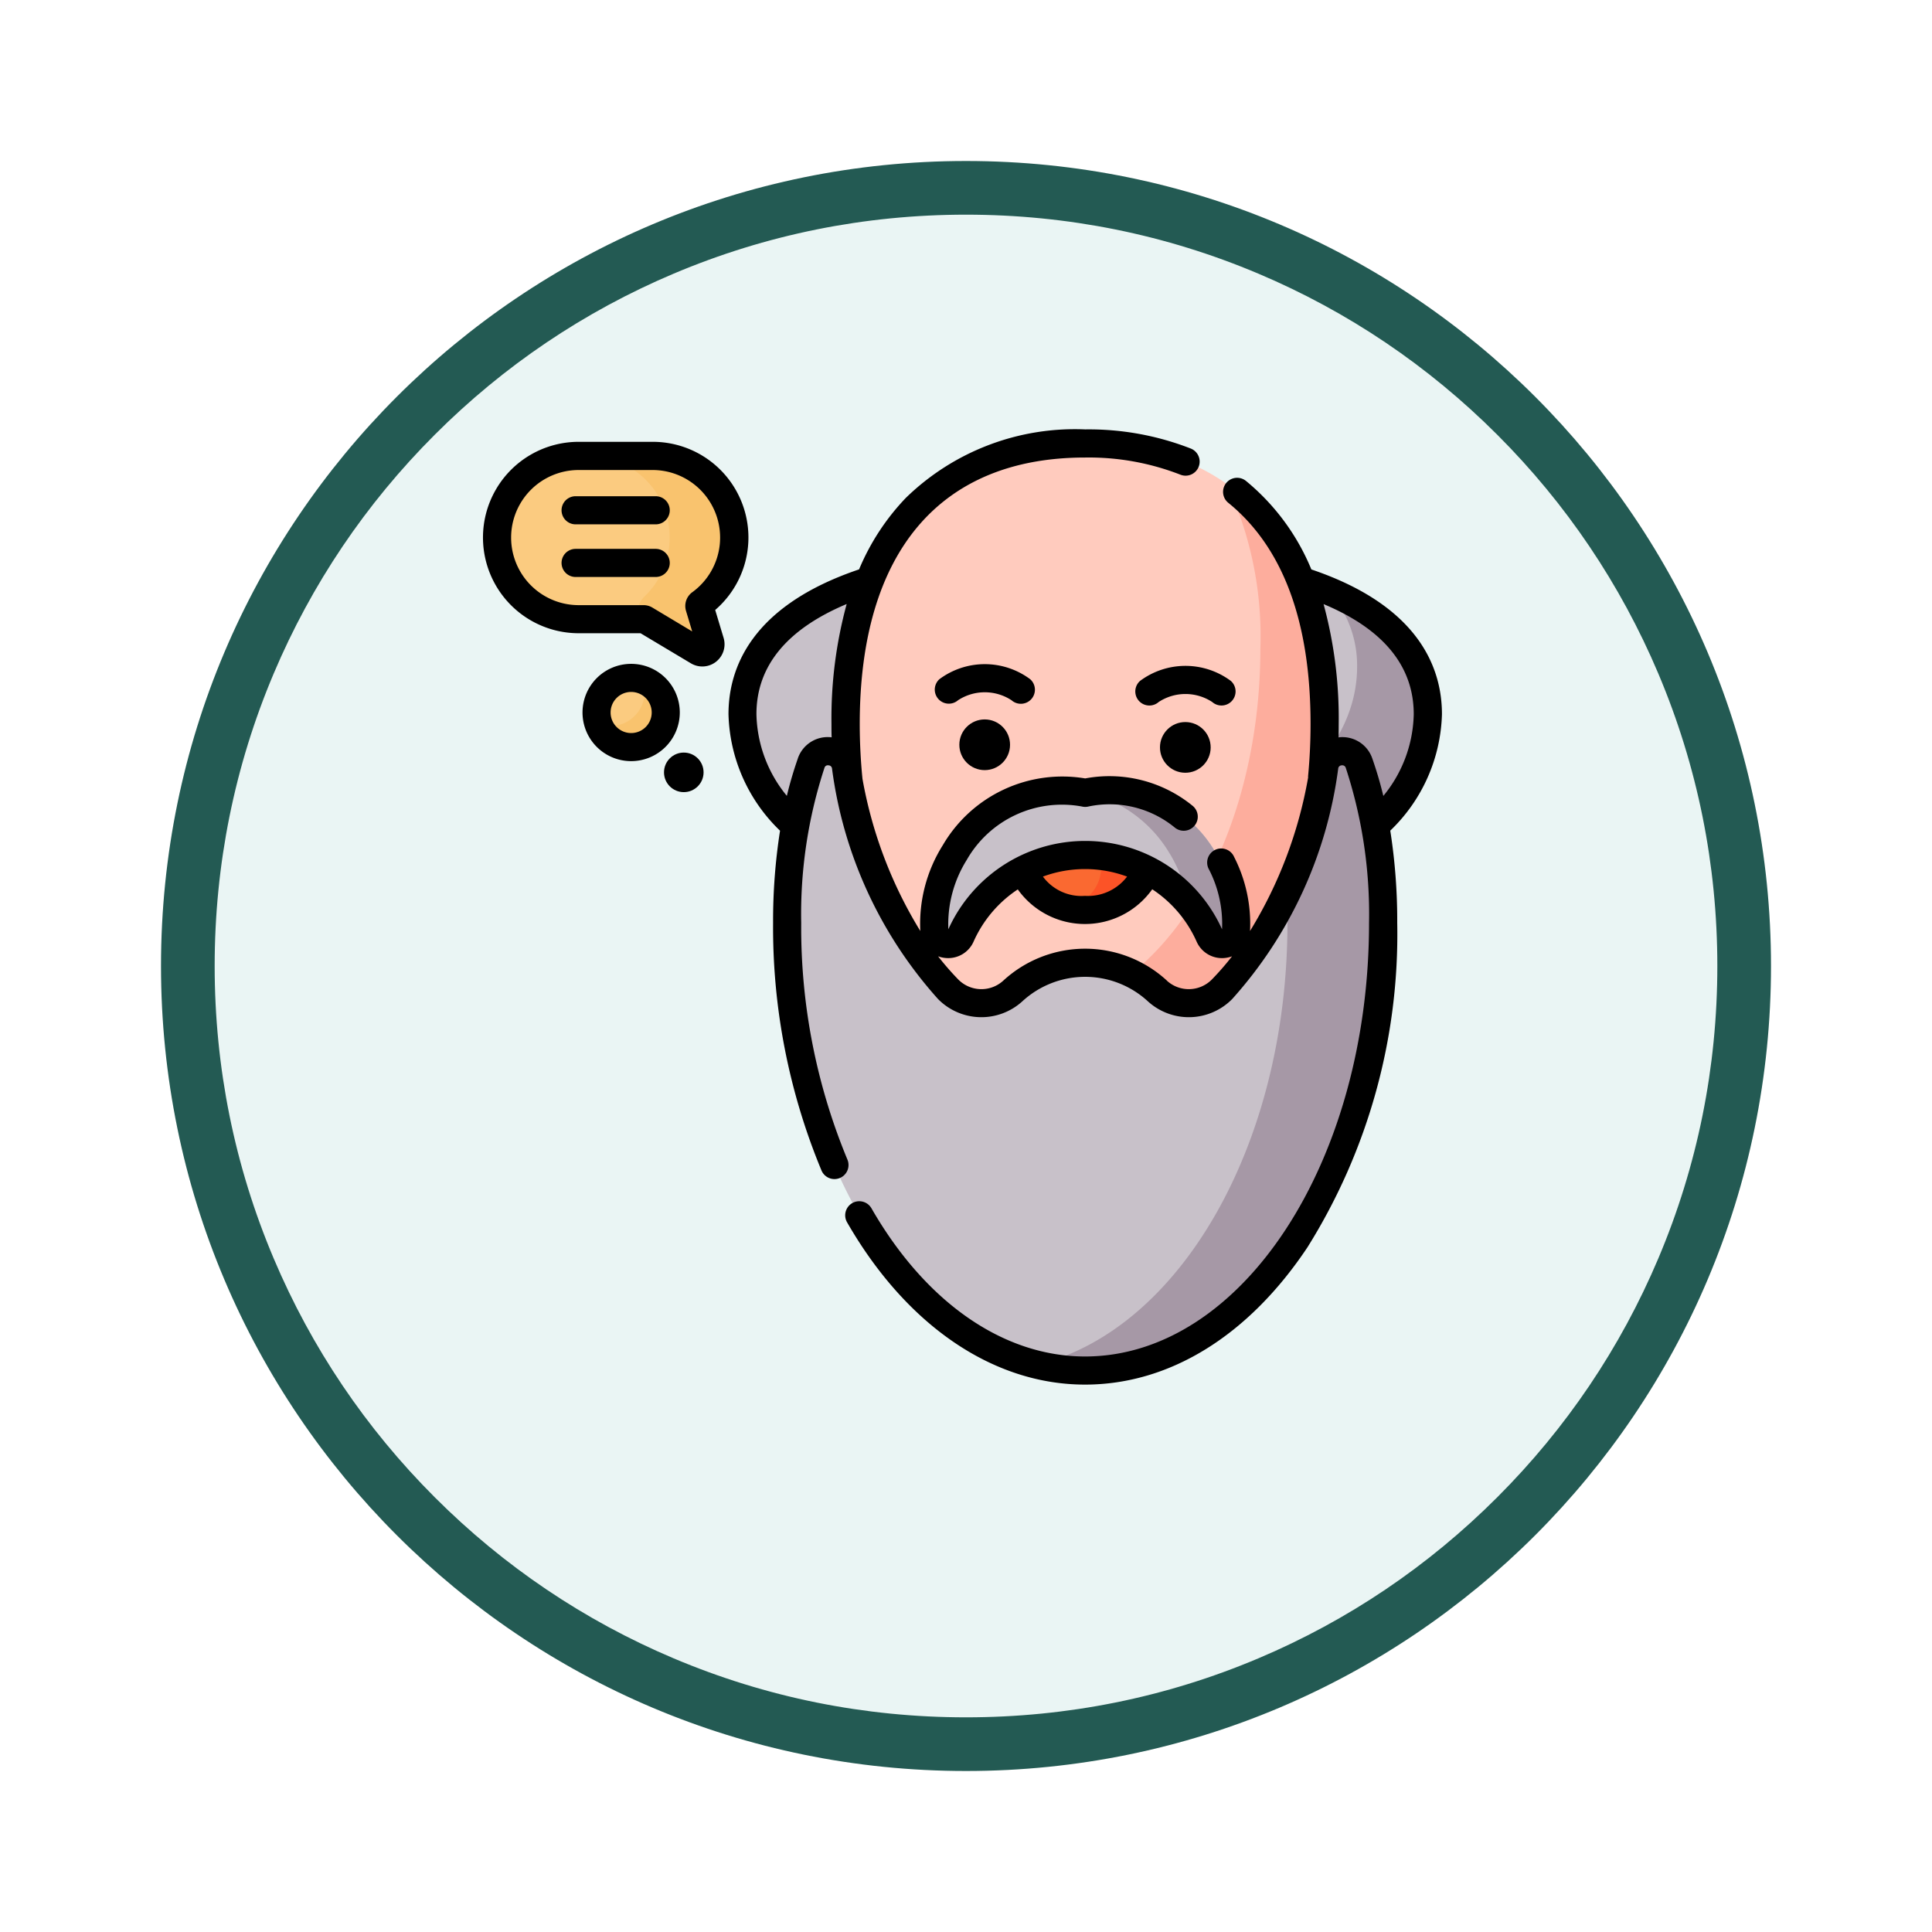 <svg xmlns="http://www.w3.org/2000/svg" xmlns:xlink="http://www.w3.org/1999/xlink" width="108" height="108" viewBox="0 0 108 108">
  <defs>
    <filter id="Trazado_982547" x="0" y="0" width="108" height="108" filterUnits="userSpaceOnUse">
      <feOffset dy="3" input="SourceAlpha"/>
      <feGaussianBlur stdDeviation="3" result="blur"/>
      <feFlood flood-opacity="0.161"/>
      <feComposite operator="in" in2="blur"/>
      <feComposite in="SourceGraphic"/>
    </filter>
  </defs>
  <g id="Grupo_1160672" data-name="Grupo 1160672" transform="translate(-171 -2931)">
    <g id="Grupo_1160541" data-name="Grupo 1160541" transform="translate(0 1382)">
      <g id="Grupo_1153955" data-name="Grupo 1153955" transform="translate(-83 1036)">
        <g id="Grupo_1149598" data-name="Grupo 1149598" transform="translate(80 315)">
          <g id="Grupo_1148770" data-name="Grupo 1148770" transform="translate(-27 -2583)">
            <g id="Grupo_1146954" data-name="Grupo 1146954" transform="translate(-415 -1202)">
              <g transform="matrix(1, 0, 0, 1, 616, 3983)" filter="url(#Trazado_982547)">
                <g id="Trazado_982547-2" data-name="Trazado 982547" transform="translate(9 6)" fill="#eaf5f4">
                  <path d="M 45 88.5 C 39.127 88.5 33.43 87.35 28.068 85.082 C 22.889 82.891 18.236 79.755 14.241 75.759 C 10.245 71.764 7.109 67.111 4.918 61.932 C 2.65 56.57 1.5 50.873 1.5 45 C 1.5 39.127 2.65 33.43 4.918 28.068 C 7.109 22.889 10.245 18.236 14.241 14.241 C 18.236 10.245 22.889 7.109 28.068 4.918 C 33.43 2.65 39.127 1.5 45 1.5 C 50.873 1.5 56.57 2.65 61.932 4.918 C 67.111 7.109 71.764 10.245 75.759 14.241 C 79.755 18.236 82.891 22.889 85.082 28.068 C 87.35 33.43 88.5 39.127 88.5 45 C 88.5 50.873 87.35 56.57 85.082 61.932 C 82.891 67.111 79.755 71.764 75.759 75.759 C 71.764 79.755 67.111 82.891 61.932 85.082 C 56.57 87.35 50.873 88.5 45 88.5 Z" stroke="none"/>
                  <path d="M 45 3 C 39.329 3 33.829 4.11 28.653 6.299 C 23.652 8.415 19.16 11.443 15.302 15.302 C 11.443 19.16 8.415 23.652 6.299 28.653 C 4.11 33.829 3 39.329 3 45 C 3 50.671 4.11 56.171 6.299 61.347 C 8.415 66.348 11.443 70.84 15.302 74.698 C 19.16 78.557 23.652 81.585 28.653 83.701 C 33.829 85.89 39.329 87 45 87 C 50.671 87 56.171 85.89 61.347 83.701 C 66.348 81.585 70.84 78.557 74.698 74.698 C 78.557 70.84 81.585 66.348 83.701 61.347 C 85.89 56.171 87 50.671 87 45 C 87 39.329 85.89 33.829 83.701 28.653 C 81.585 23.652 78.557 19.16 74.698 15.302 C 70.84 11.443 66.348 8.415 61.347 6.299 C 56.171 4.11 50.671 3 45 3 M 45 0 C 69.853 0 90 20.147 90 45 C 90 69.853 69.853 90 45 90 C 20.147 90 0 69.853 0 45 C 0 20.147 20.147 0 45 0 Z" stroke="none" fill="#235a53"/>
                </g>
              </g>
            </g>
          </g>
        </g>
      </g>
    </g>
    <g id="filosofia" transform="translate(198 2954.024)">
      <path id="Trazado_995226" data-name="Trazado 995226" d="M176.832,76.285c0,6.479-8.577,11.731-19.157,11.731s-19.157-5.252-19.157-11.731,8.577-8.975,19.157-8.975S176.832,69.806,176.832,76.285Z" transform="translate(-124.016 -59.389)" fill="#c8c1c9"/>
      <path id="Trazado_995227" data-name="Trazado 995227" d="M198.721,87.182a6.225,6.225,0,0,1,1.606,4.25c0,6.479-8.577,11.731-19.157,11.731a27.465,27.465,0,0,1-11.995-2.585c3.434,3.153,9.294,5.23,15.947,5.23,10.58,0,19.157-5.252,19.157-11.731C204.279,90.854,202.156,88.617,198.721,87.182Z" transform="translate(-151.464 -77.181)" fill="#a698a6"/>
      <path id="Trazado_995228" data-name="Trazado 995228" d="M220.384,24.166c0,11.319-5.995,20.494-13.39,20.494s-13.39-9.176-13.39-20.494,5.995-15.68,13.39-15.68S220.384,12.847,220.384,24.166Z" transform="translate(-173.336 -6.724)" fill="#ffcbbe"/>
      <path id="Trazado_995229" data-name="Trazado 995229" d="M245.387,30.172a20.1,20.1,0,0,1,1.876,9.189c0,11.319-5.995,20.494-13.39,20.494a9.879,9.879,0,0,1-6.235-2.354c2.446,4.043,5.943,6.575,9.827,6.575,7.395,0,13.39-9.176,13.39-20.494C250.855,36.8,248.7,32.517,245.387,30.172Z" transform="translate(-203.807 -26.139)" fill="#fdad9d"/>
      <path id="Trazado_995230" data-name="Trazado 995230" d="M194.31,173.506a1.008,1.008,0,0,0-1.944.181,23.2,23.2,0,0,1-5.715,12.456,2.593,2.593,0,0,1-3.609.1,5.966,5.966,0,0,0-8.094,0,2.593,2.593,0,0,1-3.609-.1,23.2,23.2,0,0,1-5.715-12.456,1.008,1.008,0,0,0-1.944-.181,26.863,26.863,0,0,0-1.349,8.931c0,13.819,7.461,25.021,16.664,25.021s16.664-11.2,16.664-25.021A26.86,26.86,0,0,0,194.31,173.506Z" transform="translate(-145.336 -153.871)" fill="#c8c1c9"/>
      <path id="Trazado_995231" data-name="Trazado 995231" d="M313.95,173.506a1.008,1.008,0,0,0-1.944.181,27.344,27.344,0,0,1-2.1,7.039c.026.556.041,1.125.041,1.711,0,12.452-6.058,22.777-13.99,24.7a11.329,11.329,0,0,0,2.674.322c9.2,0,16.664-11.2,16.664-25.021A26.861,26.861,0,0,0,313.95,173.506Z" transform="translate(-264.977 -153.871)" fill="#a698a6"/>
      <ellipse id="Elipse_11551" data-name="Elipse 11551" cx="3.288" cy="2.393" rx="3.288" ry="2.393" transform="translate(30.37 23.055)" fill="#fa6931"/>
      <path id="Trazado_995232" data-name="Trazado 995232" d="M311.3,211.876a4.375,4.375,0,0,0-1.193.163,2.234,2.234,0,0,1,0,4.459,4.377,4.377,0,0,0,1.193.163c1.816,0,3.288-1.071,3.288-2.393S313.115,211.876,311.3,211.876Z" transform="translate(-277.641 -188.821)" fill="#fc5327"/>
      <path id="Trazado_995233" data-name="Trazado 995233" d="M256.587,197.011a6.883,6.883,0,0,0-7.293-3.342A6.883,6.883,0,0,0,242,197.011a7.5,7.5,0,0,0-1.138,4.392c0,.007,0,.013,0,.019a.774.774,0,0,0,1.481.233,7.608,7.608,0,0,1,13.9,0,.774.774,0,0,0,1.48-.233c0-.006,0-.013,0-.019A7.5,7.5,0,0,0,256.587,197.011Z" transform="translate(-215.636 -172.375)" fill="#c8c1c9"/>
      <path id="Trazado_995234" data-name="Trazado 995234" d="M329.485,197.022a6.9,6.9,0,0,0-7.212-3.36,7.328,7.328,0,0,1,4.615,3.36,7.69,7.69,0,0,1,1.048,2.756,7.62,7.62,0,0,1,1.21,1.9.772.772,0,0,0,1.469-.183c0-.026.006-.053.008-.08A7.5,7.5,0,0,0,329.485,197.022Z" transform="translate(-288.534 -172.386)" fill="#a698a6"/>
      <path id="Trazado_995235" data-name="Trazado 995235" d="M20.77,19.755a4.563,4.563,0,0,0-4.563-4.563H12.073a4.563,4.563,0,1,0,0,9.126H15.7a.164.164,0,0,1,.084.023l2.965,1.771a.456.456,0,0,0,.671-.523l-.591-1.965a.164.164,0,0,1,.062-.18,4.556,4.556,0,0,0,1.879-3.689Z" transform="translate(-6.724 -12.728)" fill="#fbcb80"/>
      <path id="Trazado_995236" data-name="Trazado 995236" d="M62.374,23.444a4.556,4.556,0,0,0,1.879-3.71,4.612,4.612,0,0,0-4.638-4.543H56.077a4.562,4.562,0,0,1,3.153,7.861,1.251,1.251,0,0,0-.321,1.265h.276a.163.163,0,0,1,.084.023l2.965,1.771a.456.456,0,0,0,.671-.523l-.591-1.965A.164.164,0,0,1,62.374,23.444Z" transform="translate(-50.206 -12.728)" fill="#f9c36e"/>
      <circle id="Elipse_11552" data-name="Elipse 11552" cx="1.106" cy="1.106" r="1.106" transform="translate(10.118 19.045)"/>
      <circle id="Elipse_11553" data-name="Elipse 11553" cx="1.934" cy="1.934" r="1.934" transform="translate(6.349 14.872)" fill="#fbcb80"/>
      <path id="Trazado_995237" data-name="Trazado 995237" d="M64.189,134.786a1.93,1.93,0,0,1-2.467,2.467,1.933,1.933,0,1,0,2.467-2.467Z" transform="translate(-55.26 -119.801)" fill="#f9c36e"/>
      <path id="Trazado_995238" data-name="Trazado 995238" d="M170.9,16.9c0-2.582-1.278-6.057-7.3-8.092a12.628,12.628,0,0,0-3.654-4.947.786.786,0,0,0-.991,1.221c3.054,2.478,4.6,6.637,4.6,12.364,0,.974-.046,1.952-.137,2.907a.808.808,0,0,0,0,.091,24.433,24.433,0,0,1-3.246,8.575,8.22,8.22,0,0,0-.89-4.14.786.786,0,1,0-1.4.709,6.648,6.648,0,0,1,.725,3.336,8.394,8.394,0,0,0-15.3,0,6.776,6.776,0,0,1,1.025-3.872,6.125,6.125,0,0,1,6.438-2.992.785.785,0,0,0,.373,0,5.741,5.741,0,0,1,4.835,1.187.786.786,0,0,0,.973-1.235,7.356,7.356,0,0,0-5.994-1.522,7.74,7.74,0,0,0-7.961,3.735,8.243,8.243,0,0,0-1.256,4.794,24.394,24.394,0,0,1-3.233-8.505c-.1-1.007-.153-2.04-.153-3.068,0-9.6,4.476-14.894,12.6-14.894a14.108,14.108,0,0,1,5.313.954.786.786,0,1,0,.59-1.457,15.667,15.667,0,0,0-5.9-1.069,13.543,13.543,0,0,0-10.033,3.835,13.059,13.059,0,0,0-2.607,3.99c-6.029,2.036-7.3,5.518-7.3,8.094a9.361,9.361,0,0,0,2.882,6.514,32.532,32.532,0,0,0-.389,5.157,35.392,35.392,0,0,0,2.708,13.841.786.786,0,0,0,1.445-.62,33.809,33.809,0,0,1-2.581-13.221,26.226,26.226,0,0,1,1.3-8.67.193.193,0,0,1,.223-.141.2.2,0,0,1,.2.186,23.934,23.934,0,0,0,5.928,12.88,3.4,3.4,0,0,0,4.706.13,5.18,5.18,0,0,1,7.027,0,3.4,3.4,0,0,0,4.706-.13,23.936,23.936,0,0,0,5.928-12.88.2.2,0,0,1,.2-.186.2.2,0,0,1,.224.141,26.223,26.223,0,0,1,1.3,8.67c0,13.363-7.123,24.234-15.878,24.234-4.559,0-8.91-3.019-11.937-8.284a.786.786,0,1,0-1.363.784c3.315,5.766,8.163,9.072,13.3,9.072,4.723,0,9.14-2.727,12.438-7.679A32.988,32.988,0,0,0,168.4,28.566a32.521,32.521,0,0,0-.389-5.157A9.362,9.362,0,0,0,170.9,16.9ZM153.3,25.976a2.742,2.742,0,0,1-2.355,1.079,2.675,2.675,0,0,1-2.351-1.077,6.793,6.793,0,0,1,4.706,0Zm-18.406-6.6a21.611,21.611,0,0,0-.615,2.089,7.413,7.413,0,0,1-1.7-4.567c0-2.686,1.7-4.753,5.045-6.157a24.292,24.292,0,0,0-.85,6.7c0,.251,0,.5.009.753l-.043-.006a1.764,1.764,0,0,0-1.847,1.185ZM155.533,31.8a6.753,6.753,0,0,0-9.161,0,1.814,1.814,0,0,1-2.513-.073,15.719,15.719,0,0,1-1.125-1.293,1.613,1.613,0,0,0,.285.077,1.636,1.636,0,0,0,.279.024,1.548,1.548,0,0,0,1.424-.932,6.818,6.818,0,0,1,2.467-2.909,4.612,4.612,0,0,0,7.516-.007,6.819,6.819,0,0,1,2.477,2.916,1.551,1.551,0,0,0,1.7.908,1.611,1.611,0,0,0,.285-.077,15.713,15.713,0,0,1-1.126,1.293,1.814,1.814,0,0,1-2.513.073Zm9.629-13.607-.043.006q.009-.376.009-.753a24.377,24.377,0,0,0-.845-6.7c3.346,1.4,5.04,3.47,5.04,6.156a7.413,7.413,0,0,1-1.7,4.567,21.623,21.623,0,0,0-.615-2.089A1.764,1.764,0,0,0,165.161,18.19Z" transform="translate(-117.294 0)"/>
      <circle id="Elipse_11554" data-name="Elipse 11554" cx="1.417" cy="1.417" r="1.417" transform="translate(26.621 20.019) rotate(-89.714)"/>
      <circle id="Elipse_11555" data-name="Elipse 11555" cx="1.417" cy="1.417" r="1.417" transform="translate(37.836 20.166) rotate(-89.714)"/>
      <path id="Trazado_995239" data-name="Trazado 995239" d="M245.978,128.572a.786.786,0,0,0,.522-1.374,4.248,4.248,0,0,0-5.076,0,.786.786,0,0,0,1.043,1.176,2.73,2.73,0,0,1,2.99,0A.783.783,0,0,0,245.978,128.572Z" transform="translate(-215.912 -112.254)"/>
      <path id="Trazado_995240" data-name="Trazado 995240" d="M353.125,129.492a.786.786,0,0,0,.522-1.374,4.248,4.248,0,0,0-5.076,0,.786.786,0,0,0,1.043,1.177,2.73,2.73,0,0,1,2.99,0A.783.783,0,0,0,353.125,129.492Z" transform="translate(-311.842 -113.078)"/>
      <path id="Trazado_995241" data-name="Trazado 995241" d="M12.98,17.079a5.348,5.348,0,0,0-3.5-9.4H5.349a5.349,5.349,0,1,0,0,10.7H8.806l2.817,1.683A1.242,1.242,0,0,0,13.45,18.64ZM11.7,16.086a.952.952,0,0,0-.352,1.042l.346,1.15L9.465,16.943a.95.95,0,0,0-.487-.134H5.349a3.777,3.777,0,0,1,0-7.554H9.483A3.777,3.777,0,0,1,11.7,16.086Z" transform="translate(0 -6.005)"/>
      <path id="Trazado_995242" data-name="Trazado 995242" d="M47.208,36.689H42.731a.786.786,0,1,0,0,1.572h4.477a.786.786,0,0,0,0-1.572Z" transform="translate(-37.554 -31.974)"/>
      <path id="Trazado_995243" data-name="Trazado 995243" d="M47.208,64.806H42.731a.786.786,0,1,0,0,1.572h4.477a.786.786,0,0,0,0-1.572Z" transform="translate(-37.554 -57.148)"/>
      <path id="Trazado_995244" data-name="Trazado 995244" d="M55.859,131.642a2.719,2.719,0,1,1,2.719-2.719A2.722,2.722,0,0,1,55.859,131.642Zm0-3.868a1.149,1.149,0,1,0,1.149,1.149A1.15,1.15,0,0,0,55.859,127.774Z" transform="translate(-47.577 -112.118)"/>
    </g>
  </g>
</svg>
